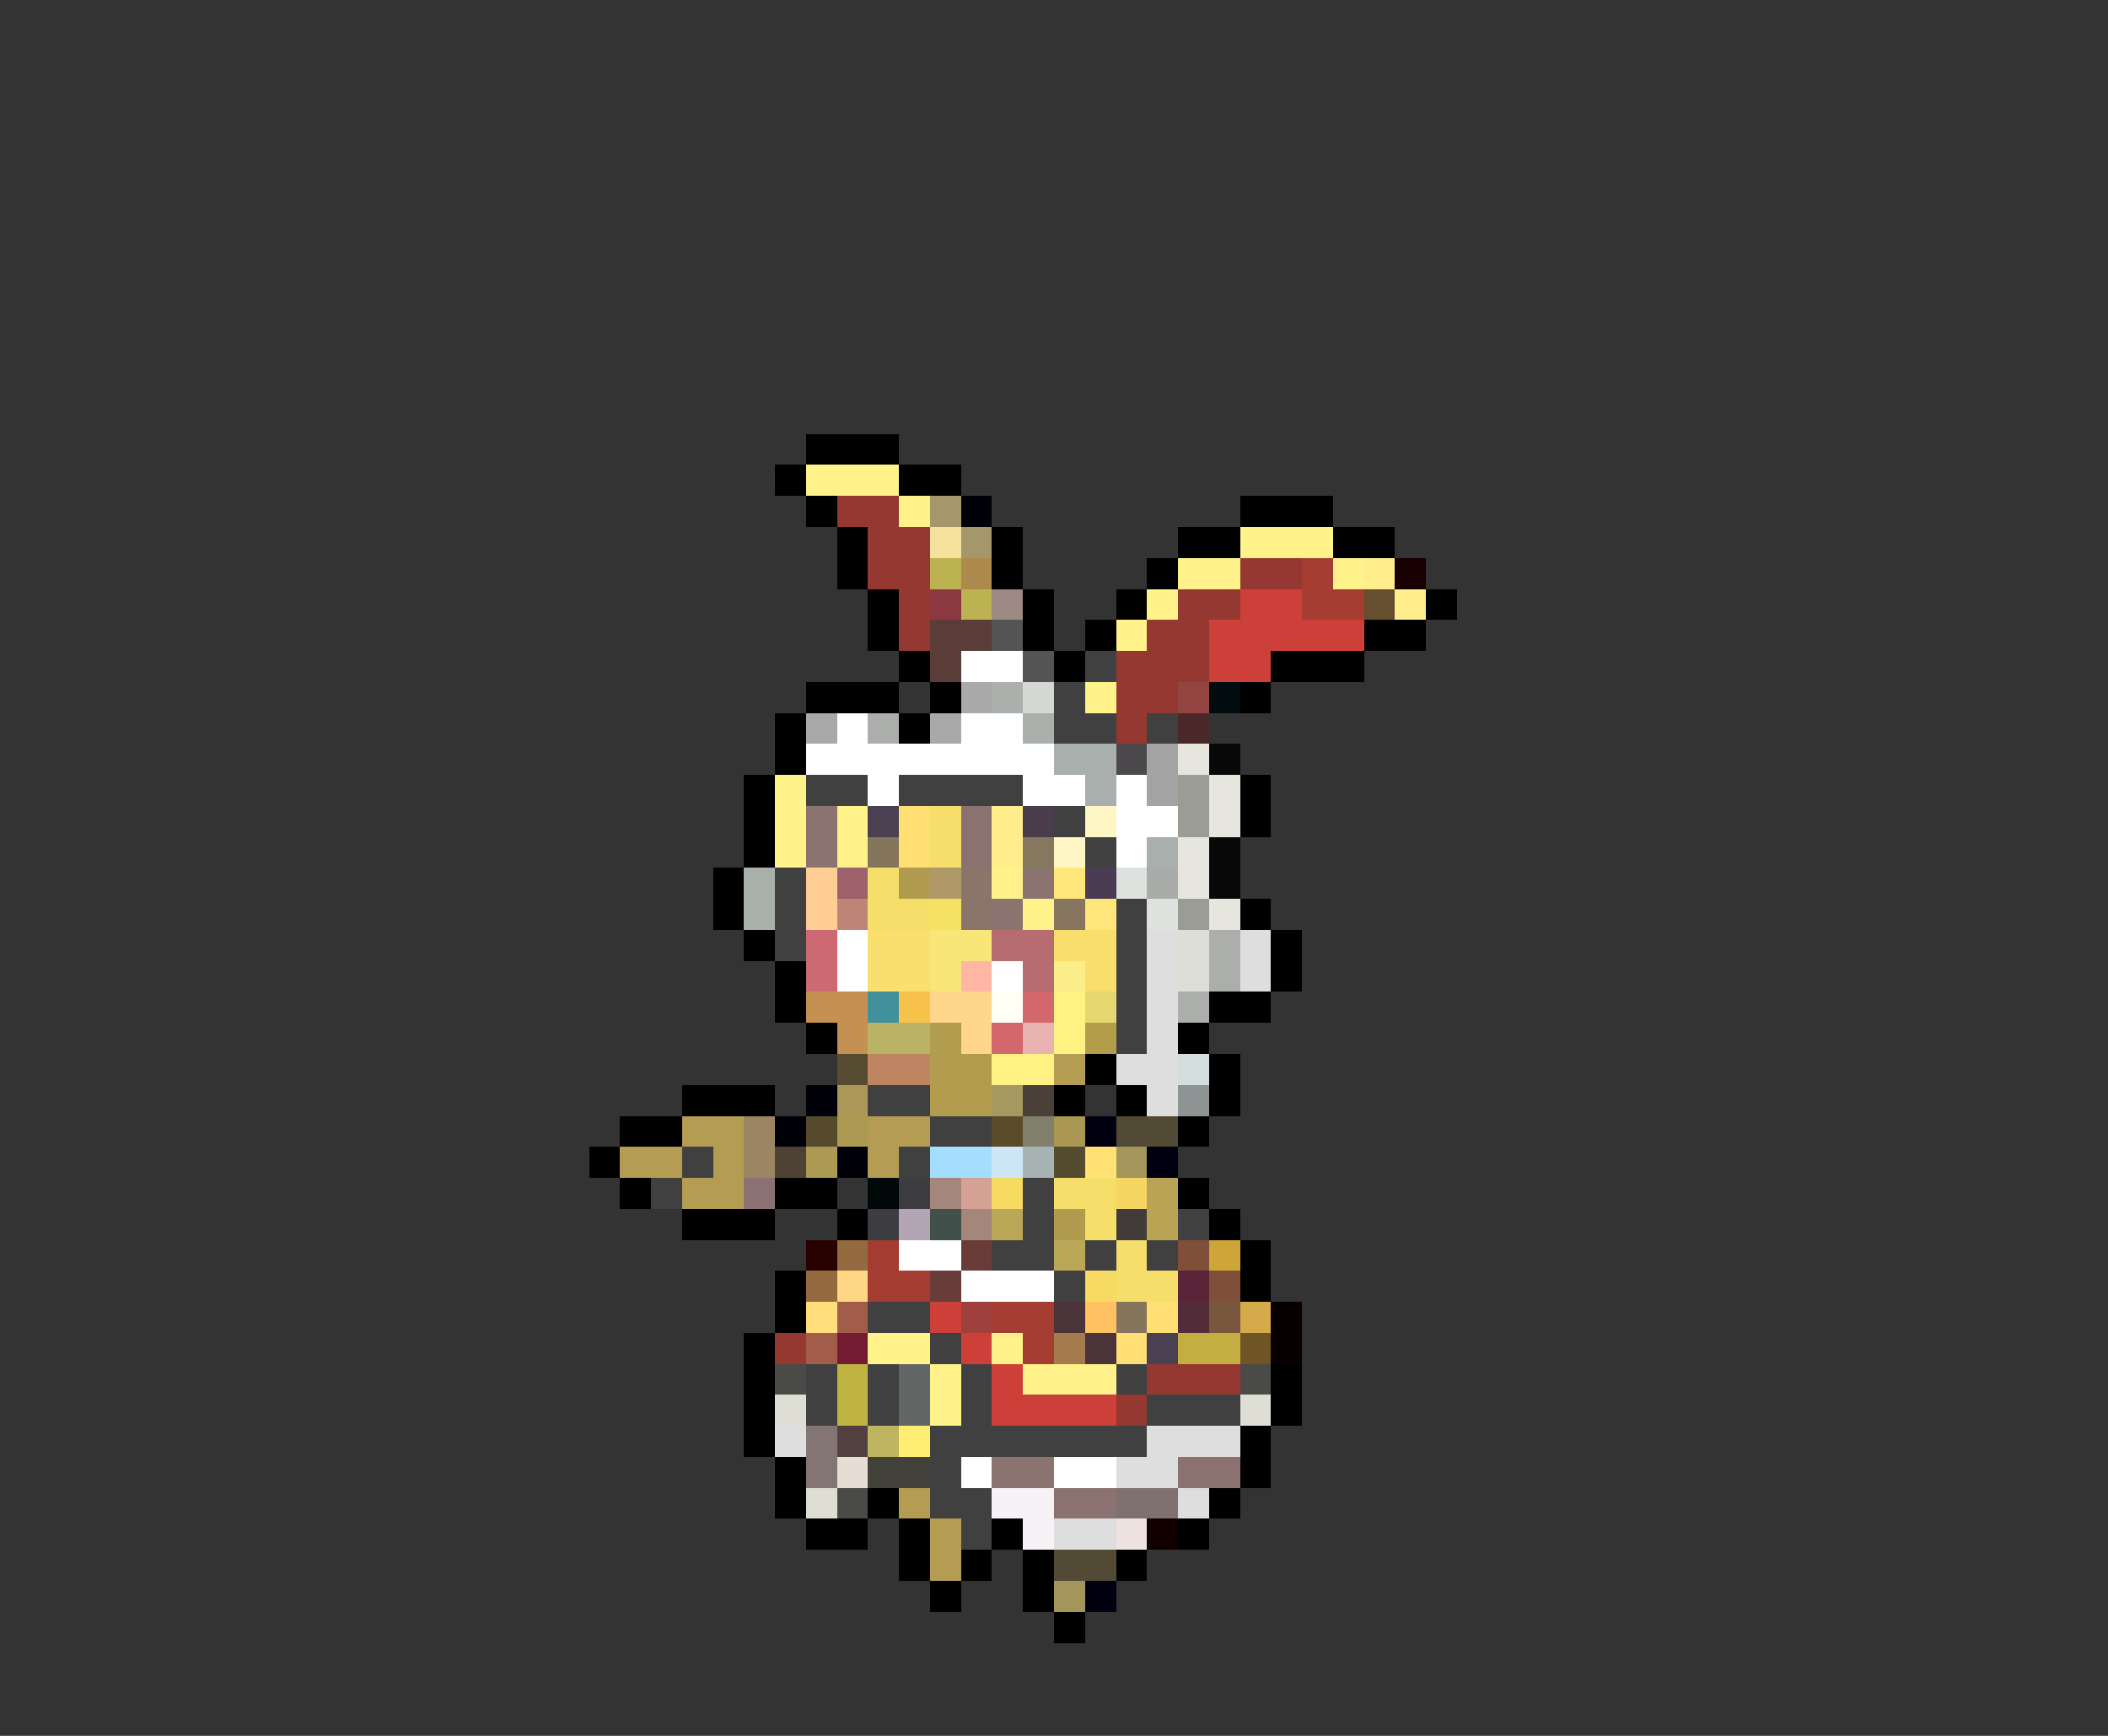<svg xmlns="http://www.w3.org/2000/svg" viewBox="0 -0.5 68 56" shape-rendering="crispEdges">
<rect x="0" y="-0.5" width="68" height="56" fill="#333333" stroke="none"/>
<path stroke="#000000" d="M26 14h3M25 15h1M29 15h2M26 16h1M40 16h3M27 17h1M32 17h1M38 17h2M43 17h2M27 18h1M32 18h1M37 18h1M28 19h1M33 19h1M36 19h1M46 19h1M28 20h1M33 20h1M35 20h1M44 20h2M29 21h1M34 21h1M41 21h3M26 22h3M30 22h1M40 22h1M25 23h1M29 23h1M25 24h1M24 25h1M40 25h1M24 26h1M40 26h1M24 27h1M23 28h1M23 29h1M40 29h1M24 30h1M41 30h1M25 31h1M41 31h1M25 32h1M39 32h2M26 33h1M38 33h1M35 34h1M39 34h1M22 35h3M34 35h1M36 35h1M39 35h1M20 36h2M38 36h1M19 37h1M20 38h1M25 38h2M38 38h1M22 39h3M27 39h1M39 39h1M40 40h1M25 41h1M40 41h1M25 42h1M24 43h1M24 44h1M41 44h1M24 45h1M41 45h1M24 46h1M40 46h1M25 47h1M40 47h1M25 48h1M28 48h1M39 48h1M26 49h2M29 49h1M32 49h1M38 49h1M29 50h1M31 50h1M33 50h1M36 50h1M30 51h1M33 51h1M34 52h1" />
<path stroke="#fff28b" d="M26 15h3M29 16h1M40 17h3M38 18h2M43 18h1M37 19h1M36 20h1M35 22h1M25 25h1M25 26h1M27 26h1M25 27h1M27 27h1M32 28h1M33 29h1M28 43h2M32 43h1M30 44h1M33 44h3M30 45h1" />
<path stroke="#943831" d="M27 16h2M28 17h2M28 18h2M40 18h2M29 19h1M38 19h2M29 20h1M37 20h2M36 21h3M36 22h2M36 23h1M25 43h1M37 44h3M36 45h1" />
<path stroke="#a4976a" d="M30 16h1M31 17h1" />
<path stroke="#000008" d="M31 16h1M26 35h1M25 36h1M27 37h1" />
<path stroke="#f6e29c" d="M30 17h1" />
<path stroke="#bdb252" d="M30 18h1M31 19h1" />
<path stroke="#ac894c" d="M31 18h1" />
<path stroke="#a43c31" d="M42 18h1M42 19h2M28 40h1M28 41h2M32 42h2M33 43h1" />
<path stroke="#ffee8b" d="M44 18h1M45 19h1M32 26h1M32 27h1" />
<path stroke="#180000" d="M45 18h1" />
<path stroke="#8b3841" d="M30 19h1" />
<path stroke="#9c8983" d="M32 19h1" />
<path stroke="#cd4039" d="M40 19h2M39 20h5M39 21h2M30 42h1M31 43h1M32 44h1M32 45h4" />
<path stroke="#654f2e" d="M44 19h1" />
<path stroke="#5a3c39" d="M30 20h2M30 21h1" />
<path stroke="#545454" d="M32 20h1M33 21h1" />
<path stroke="#ffffff" d="M31 21h2M27 23h1M31 23h2M26 24h8M28 25h1M33 25h2M36 25h1M36 26h2M36 27h1M27 30h1M27 31h1M32 31h1M29 40h2M31 41h3M31 47h1M34 47h2" />
<path stroke="#414041" d="M35 21h1M34 22h1M34 23h2M37 23h1M26 25h2M29 25h4M34 26h1M35 27h1M25 28h1M25 29h1M36 29h1M25 30h1M36 30h1M36 31h1M36 32h1M36 33h1M28 35h2M30 36h2M22 37h1M29 37h1M21 38h1M33 38h1M33 39h1M38 39h1M32 40h2M35 40h1M37 40h1M34 41h1M28 42h2M30 43h1M26 44h1M28 44h1M31 44h1M36 44h1M26 45h1M28 45h1M31 45h1M37 45h3M30 46h7M30 47h1M30 48h2M31 49h1" />
<path stroke="#a9a9a9" d="M31 22h1M26 23h1M30 23h1" />
<path stroke="#acb0ac" d="M32 22h1M33 23h1" />
<path stroke="#d5d7d5" d="M33 22h1" />
<path stroke="#944441" d="M38 22h1" />
<path stroke="#000c10" d="M39 22h1" />
<path stroke="#acaeac" d="M28 23h1M39 30h1M39 31h1M38 32h1" />
<path stroke="#4a2829" d="M38 23h1" />
<path stroke="#a9afac" d="M34 24h2M35 25h1M37 27h1" />
<path stroke="#4a484a" d="M36 24h1" />
<path stroke="#a4a3a4" d="M37 24h1M37 25h1" />
<path stroke="#e6e6de" d="M38 24h1M39 25h1M39 26h1M38 27h1M38 28h1M39 29h1" />
<path stroke="#080808" d="M39 24h1M39 27h1M39 28h1" />
<path stroke="#9c9c96" d="M38 25h1M38 26h1M38 29h1" />
<path stroke="#8b7470" d="M26 26h1M26 27h1M33 28h1M32 29h1" />
<path stroke="#4a4052" d="M28 26h1M37 43h1" />
<path stroke="#ffde73" d="M29 26h1M29 27h1M37 42h1M36 43h1" />
<path stroke="#f6de6a" d="M30 26h1M30 27h1M28 28h1M28 29h2M34 38h2M35 39h1M36 40h1M36 41h2" />
<path stroke="#897270" d="M31 26h1M31 27h1" />
<path stroke="#4a3c4a" d="M33 26h1" />
<path stroke="#fff6c5" d="M35 26h1M34 27h1" />
<path stroke="#86755d" d="M28 27h1M36 42h1" />
<path stroke="#86785f" d="M33 27h1" />
<path stroke="#a9afa9" d="M24 28h1M24 29h1" />
<path stroke="#ffce94" d="M26 28h1M26 29h1" />
<path stroke="#9c616a" d="M27 28h1" />
<path stroke="#b09b4e" d="M29 28h1M34 39h1" />
<path stroke="#af9968" d="M30 28h1" />
<path stroke="#8b756a" d="M31 28h1M31 29h1" />
<path stroke="#ffe67b" d="M34 28h1M35 29h1" />
<path stroke="#4a3c52" d="M35 28h1" />
<path stroke="#dee2de" d="M36 28h1M37 29h1" />
<path stroke="#a9aca9" d="M37 28h1" />
<path stroke="#bd8578" d="M27 29h1" />
<path stroke="#f6e262" d="M30 29h1" />
<path stroke="#86755f" d="M34 29h1" />
<path stroke="#cd6973" d="M26 30h1M26 31h1" />
<path stroke="#f9df6d" d="M28 30h2M28 31h2" />
<path stroke="#f9e678" d="M30 30h2M30 31h1" />
<path stroke="#b76d70" d="M32 30h2M33 31h1" />
<path stroke="#f9de6d" d="M34 30h2M35 31h1" />
<path stroke="#dedede" d="M37 30h1M40 30h1M37 31h1M40 31h1M37 32h1M37 33h1M36 34h2M37 35h1M25 46h1M37 46h3M36 47h2M38 48h1M34 49h2" />
<path stroke="#deded8" d="M38 30h1M38 31h1" />
<path stroke="#ffb6a4" d="M31 31h1" />
<path stroke="#fcee89" d="M34 31h1" />
<path stroke="#c59152" d="M26 32h2M27 33h1" />
<path stroke="#41919c" d="M28 32h1" />
<path stroke="#f6c24a" d="M29 32h1" />
<path stroke="#ffd68b" d="M30 32h2M31 33h1" />
<path stroke="#fffff6" d="M32 32h1" />
<path stroke="#d3676d" d="M33 32h1M32 33h1" />
<path stroke="#fff283" d="M34 32h1M34 33h1M32 34h2" />
<path stroke="#e6d670" d="M35 32h1" />
<path stroke="#bab265" d="M28 33h2" />
<path stroke="#b29d4f" d="M30 33h1M30 34h2M30 35h2" />
<path stroke="#e9b3b2" d="M33 33h1" />
<path stroke="#b49d4a" d="M35 33h1" />
<path stroke="#564c31" d="M27 34h1" />
<path stroke="#bf8462" d="M28 34h2" />
<path stroke="#b49d52" d="M34 34h1M20 37h2M22 38h2M29 48h1M30 50h1" />
<path stroke="#d5dede" d="M38 34h1" />
<path stroke="#ac995a" d="M27 35h1" />
<path stroke="#a4995e" d="M32 35h1" />
<path stroke="#4a4039" d="M33 35h1" />
<path stroke="#8e9494" d="M38 35h1" />
<path stroke="#b49c52" d="M22 36h2M28 36h2M23 37h1M28 37h1M30 49h1" />
<path stroke="#9c8562" d="M24 36h1M24 37h1" />
<path stroke="#564c2d" d="M26 36h1" />
<path stroke="#ac9952" d="M27 36h1M26 37h1" />
<path stroke="#5a4c29" d="M32 36h1" />
<path stroke="#80806d" d="M33 36h1" />
<path stroke="#a99752" d="M34 36h1" />
<path stroke="#000010" d="M35 36h1M37 37h1M35 51h1" />
<path stroke="#524a35" d="M36 36h2M34 50h2" />
<path stroke="#4e4235" d="M25 37h1" />
<path stroke="#a4deff" d="M30 37h2" />
<path stroke="#cde6f6" d="M32 37h1" />
<path stroke="#a7b3b2" d="M33 37h1" />
<path stroke="#544b31" d="M34 37h1" />
<path stroke="#ffe273" d="M35 37h1" />
<path stroke="#a4955a" d="M36 37h1M34 51h1" />
<path stroke="#8b7173" d="M24 38h1" />
<path stroke="#000808" d="M28 38h1" />
<path stroke="#3c3c41" d="M29 38h1M28 39h1" />
<path stroke="#a4867b" d="M30 38h1M31 39h1" />
<path stroke="#d5a194" d="M31 38h1" />
<path stroke="#f6da62" d="M32 38h1M35 41h1" />
<path stroke="#f6d662" d="M36 38h1" />
<path stroke="#baa354" d="M37 38h1M37 39h1" />
<path stroke="#b4a5b4" d="M29 39h1" />
<path stroke="#41504a" d="M30 39h1" />
<path stroke="#baa757" d="M32 39h1M34 40h1" />
<path stroke="#413c39" d="M36 39h1" />
<path stroke="#290000" d="M26 40h1" />
<path stroke="#946b41" d="M27 40h1M26 41h1" />
<path stroke="#6a3c39" d="M31 40h1M30 41h1" />
<path stroke="#804f39" d="M38 40h1M39 41h1" />
<path stroke="#cda539" d="M39 40h1" />
<path stroke="#ffd683" d="M27 41h1" />
<path stroke="#5a2439" d="M38 41h1" />
<path stroke="#ffde7b" d="M26 42h1" />
<path stroke="#a15d4a" d="M27 42h1M26 43h1" />
<path stroke="#9f403c" d="M31 42h1" />
<path stroke="#4a3439" d="M34 42h1M35 43h1" />
<path stroke="#ffc262" d="M35 42h1" />
<path stroke="#522c39" d="M38 42h1" />
<path stroke="#78573c" d="M39 42h1" />
<path stroke="#d5aa4a" d="M40 42h1" />
<path stroke="#080000" d="M41 42h1M41 43h1" />
<path stroke="#731c31" d="M27 43h1" />
<path stroke="#a47b4e" d="M34 43h1" />
<path stroke="#c5ae41" d="M38 43h2" />
<path stroke="#6f5525" d="M40 43h1" />
<path stroke="#4a4a47" d="M25 44h1M40 44h1M27 48h1" />
<path stroke="#bfb441" d="M27 44h1M27 45h1" />
<path stroke="#626765" d="M29 44h1M29 45h1" />
<path stroke="#deded5" d="M25 45h1M40 45h1M26 48h1" />
<path stroke="#837573" d="M26 46h1M26 47h1" />
<path stroke="#524041" d="M27 46h1" />
<path stroke="#bfb45f" d="M28 46h1" />
<path stroke="#ffee73" d="M29 46h1" />
<path stroke="#e6ded5" d="M27 47h1" />
<path stroke="#414039" d="M28 47h2" />
<path stroke="#8b736f" d="M32 47h2" />
<path stroke="#8b7270" d="M38 47h2M34 48h2" />
<path stroke="#f6f2f6" d="M32 48h2M33 49h1" />
<path stroke="#7f716f" d="M36 48h2" />
<path stroke="#eee2de" d="M36 49h1" />
<path stroke="#100000" d="M37 49h1" />
</svg>